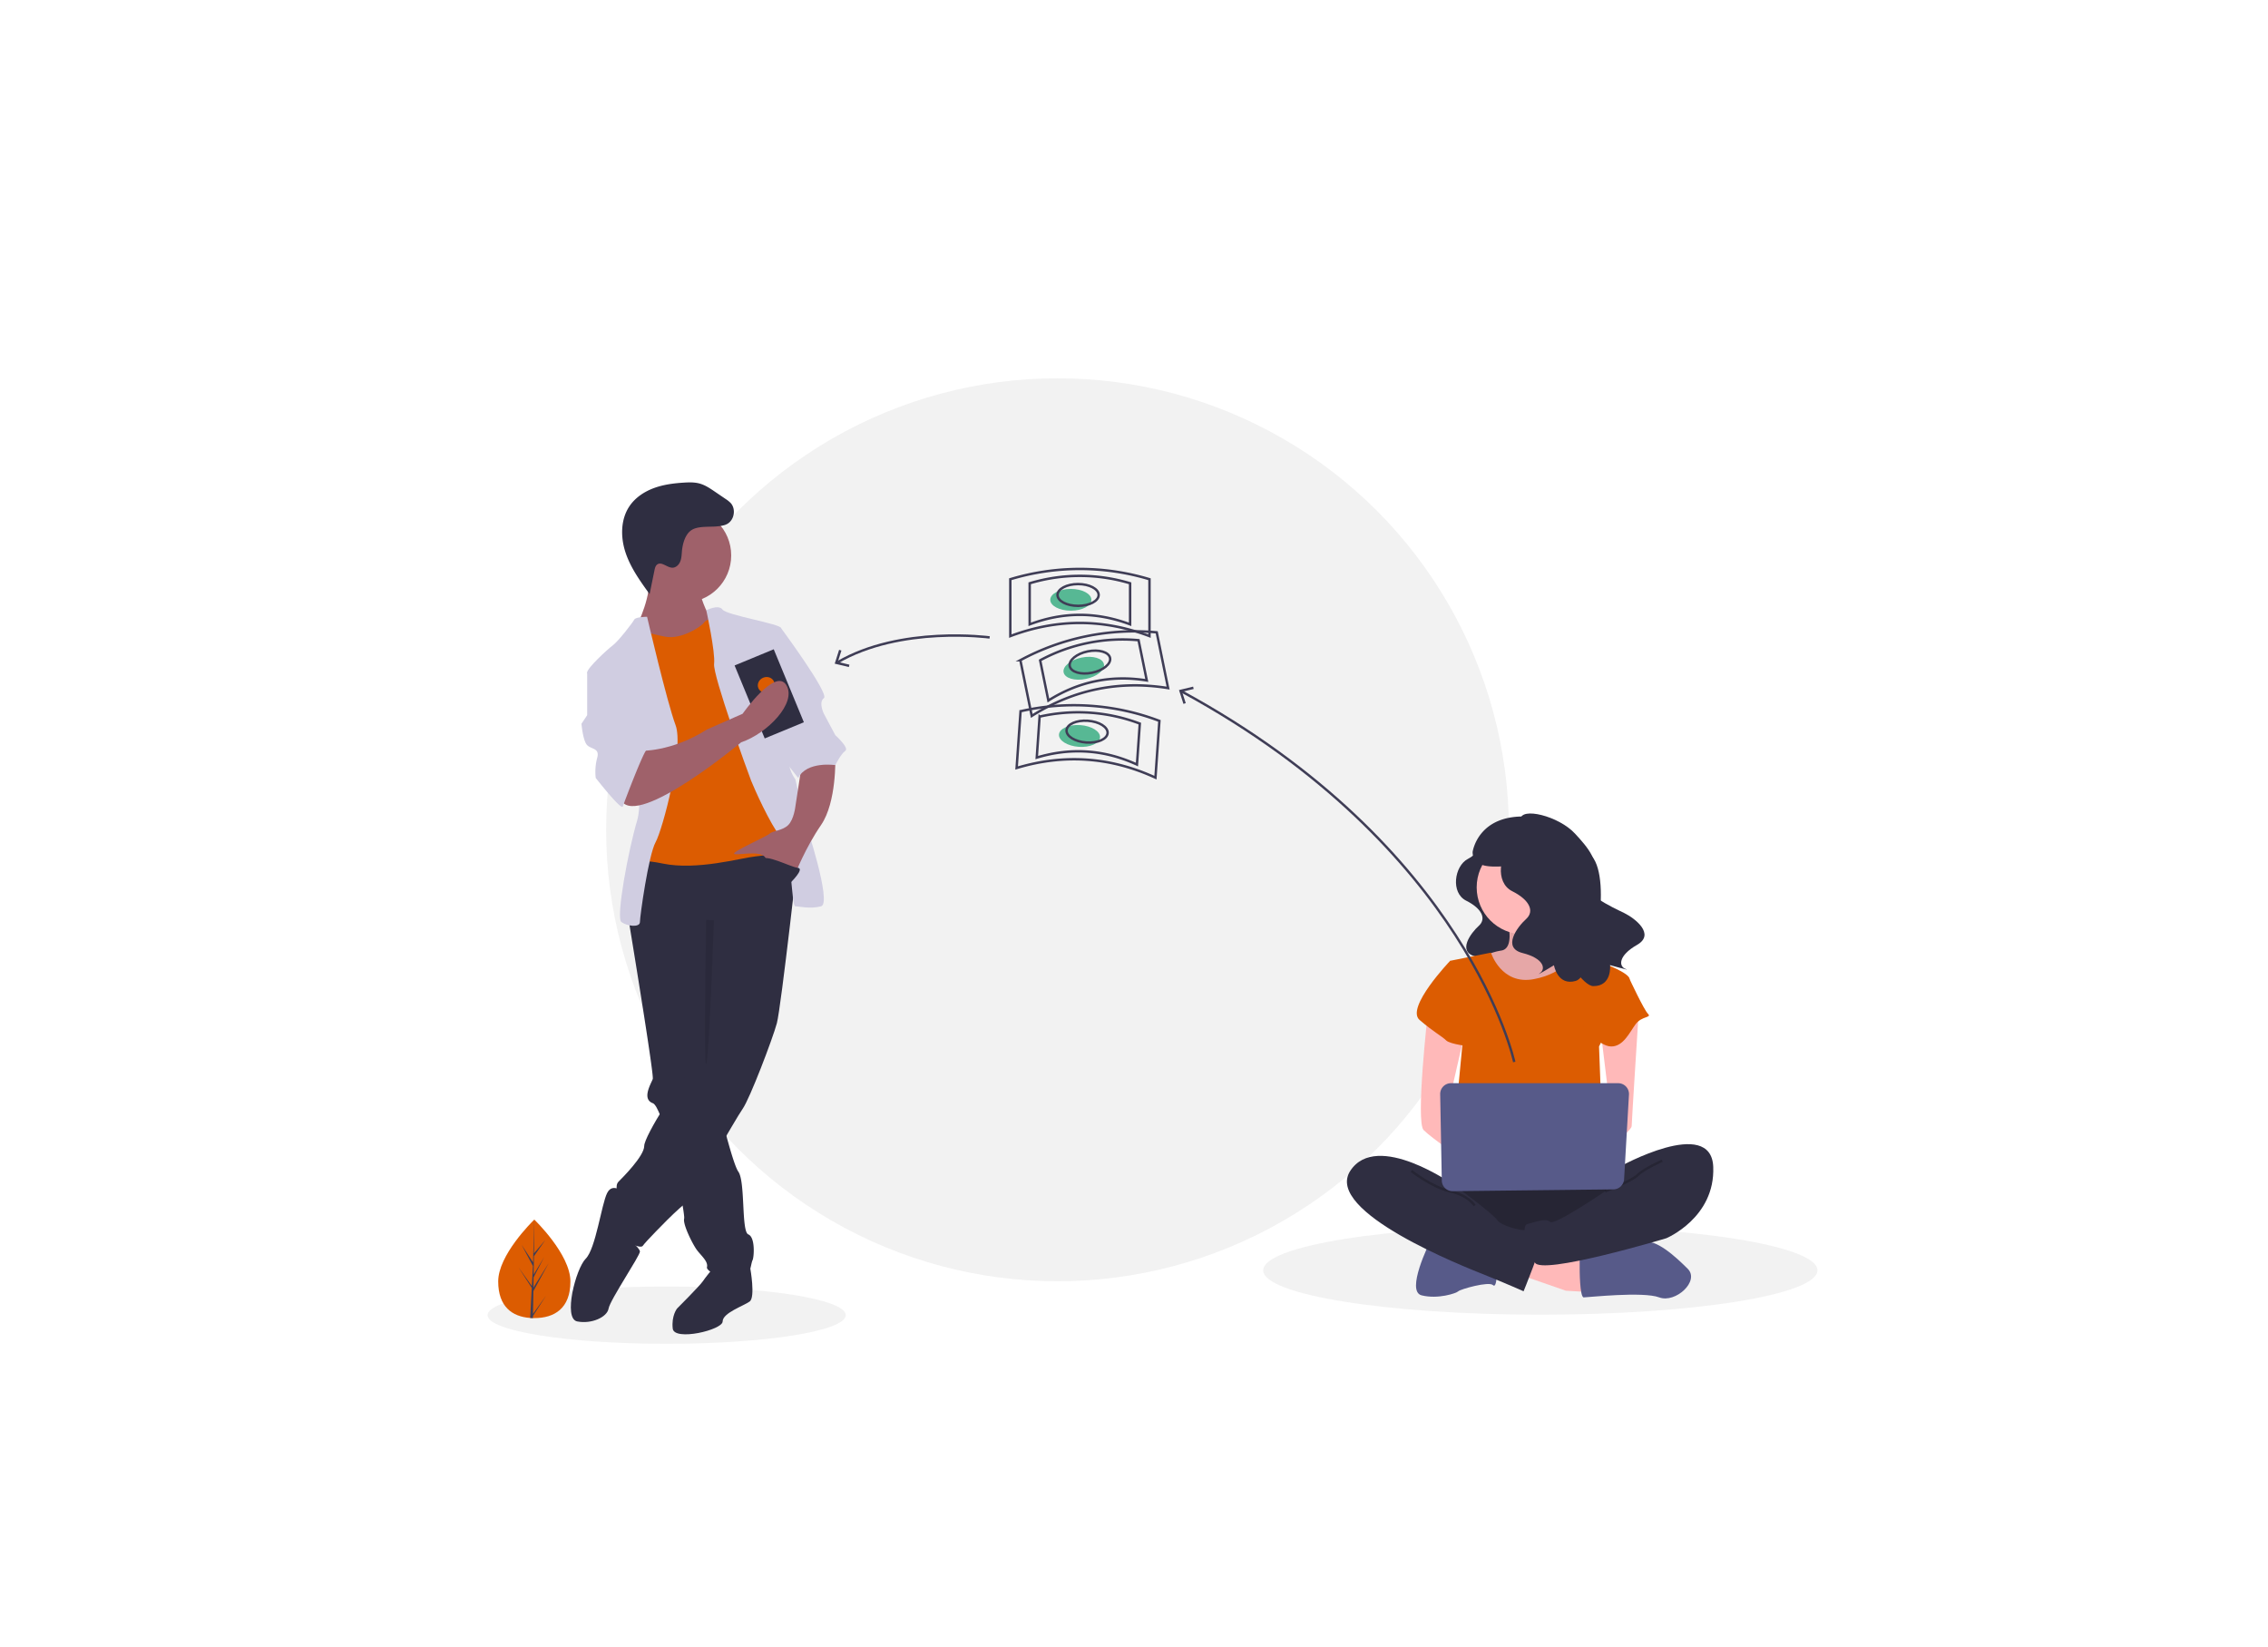 <?xml version="1.0" encoding="UTF-8" standalone="no"?>
<svg
   xmlns:dc="http://purl.org/dc/elements/1.1/"
   xmlns:cc="http://creativecommons.org/ns#"
   xmlns:rdf="http://www.w3.org/1999/02/22-rdf-syntax-ns#"
   xmlns:svg="http://www.w3.org/2000/svg"
   xmlns="http://www.w3.org/2000/svg"
   xmlns:sodipodi="http://sodipodi.sourceforge.net/DTD/sodipodi-0.dtd"
   xmlns:inkscape="http://www.inkscape.org/namespaces/inkscape"
   id="ecb8a146-dd8f-4f83-ab4e-53bb1469e238"
   data-name="Layer 1"
   width="1099"
   height="797.68"
   viewBox="0 0 1099 797.68"
   version="1.1"
   sodipodi:docname="taas1.svg"
   inkscape:version="1.0.1 (3bc2e813f5, 2020-09-07)">
  <defs
     id="defs129" />
  <sodipodi:namedview
     pagecolor="#ffffff"
     bordercolor="#666666"
     borderopacity="1"
     objecttolerance="10"
     gridtolerance="10"
     guidetolerance="10"
     inkscape:pageopacity="0"
     inkscape:pageshadow="2"
     inkscape:window-width="1920"
     inkscape:window-height="1009"
     id="namedview127"
     showgrid="false"
     inkscape:zoom="0.94813467"
     inkscape:cx="549.5"
     inkscape:cy="398.84018"
     inkscape:window-x="-8"
     inkscape:window-y="-8"
     inkscape:window-maximized="1"
     inkscape:current-layer="ecb8a146-dd8f-4f83-ab4e-53bb1469e238"
     inkscape:document-rotation="0" />
  <title
     id="title2">transfer money</title>
  <circle
     cx="512.435"
     cy="401.98"
     r="218.717"
     fill="#f2f2f2"
     id="circle4"
     style="stroke-width:0.586" />
  <ellipse
     cx="323.036"
     cy="637.115"
     rx="86.783"
     ry="13.885"
     fill="#f2f2f2"
     id="ellipse6"
     style="stroke-width:0.586" />
  <ellipse
     cx="746.397"
     cy="615.401"
     rx="134.279"
     ry="21.485"
     fill="#f2f2f2"
     id="ellipse8"
     style="stroke-width:0.586" />
  <path
     d="m 716.563,408.89 c 0,0 1.143,3.811 -5.335,7.24 -6.478,3.43 -8.384,16.386 -0.762,20.197 7.621,3.811 9.908,8.765 6.097,12.194 -3.811,3.43 -10.67,12.575 -1.524,14.862 9.146,2.286 10.289,6.859 7.621,8.765 -2.667,1.905 6.097,-3.43 6.097,-3.43 0,0 1.524,9.146 9.527,6.859 8.002,-2.286 30.486,-45.728 19.053,-51.826 -11.432,-6.097 -40.774,-14.862 -40.774,-14.862 z"
     fill="#2f2e41"
     id="path10"
     style="stroke-width:0.586" />
  <path
     d="m 730.375,445.686 c 0,0 3.953,13.835 -2.965,14.823 a 27.004,27.004 0 0 0 -11.859,4.941 l 12.847,16.8 h 23.717 l 14.823,-14.823 c 0,0 -19.764,-14.823 -15.811,-23.717 3.953,-8.894 -20.752,1.976 -20.752,1.976 z"
     fill="#ffb9b9"
     id="path12"
     style="stroke-width:0.586" />
  <path
     d="m 730.375,445.686 c 0,0 3.953,13.835 -2.965,14.823 a 27.004,27.004 0 0 0 -11.859,4.941 l 12.847,16.8 h 23.717 l 14.823,-14.823 c 0,0 -19.764,-14.823 -15.811,-23.717 3.953,-8.894 -20.752,1.976 -20.752,1.976 z"
     opacity="0.1"
     id="path14"
     style="stroke-width:0.586" />
  <polygon
     points="861.213,715.904 852.787,740.779 891.549,754.261 918.513,755.946 916.828,732.352 "
     fill="#ffb9b9"
     id="polygon16"
     transform="matrix(0.586,0,0,0.586,236.253,183.263)" />
  <path
     d="m 765.456,614.67 c 0,0 0,13.835 1.976,13.835 1.976,0 28.658,-2.965 36.564,0 7.906,2.965 19.764,-7.906 13.835,-13.835 -5.929,-5.929 -15.601,-14.823 -21.635,-12.847 -6.035,1.976 -30.74,6.918 -30.74,6.918 z"
     fill="#575a89"
     id="path18"
     style="stroke-width:0.586" />
  <path
     d="m 692.823,601.823 c 0,0 -11.859,23.717 -3.953,25.694 7.906,1.976 16.8,-0.988 17.788,-1.976 0.988,-0.988 14.823,-4.941 16.8,-2.965 1.976,1.976 1.976,-7.906 1.976,-7.906 z"
     fill="#575a89"
     id="path20"
     style="stroke-width:0.586" />
  <path
     d="m 702.705,569.212 c 0,0 -18.776,25.693 -4.941,32.611 13.835,6.918 80.045,6.918 84.986,0 4.941,-6.918 6.917,-28.658 0,-30.635 -6.917,-1.976 -80.045,-1.976 -80.045,-1.976 z"
     fill="#2f2e41"
     id="path22"
     style="stroke-width:0.586" />
  <path
     d="m 702.705,569.212 c 0,0 -18.776,25.693 -4.941,32.611 13.835,6.918 80.045,6.918 84.986,0 4.941,-6.918 6.917,-28.658 0,-30.635 -6.917,-1.976 -80.045,-1.976 -80.045,-1.976 z"
     opacity="0.2"
     id="path24"
     style="stroke-width:0.586" />
  <circle
     cx="738.28"
     cy="429.875"
     r="22.729"
     fill="#ffb9b9"
     id="circle26"
     style="stroke-width:0.586" />
  <path
     d="m 702.705,465.45 19.764,-3.953 c 0,0 4.941,15.811 20.752,12.847 15.811,-2.965 19.764,-12.847 19.764,-12.847 0,0 11.859,4.941 12.847,4.941 0.988,0 13.835,4.941 13.835,7.906 0,2.965 -14.823,32.611 -14.823,32.611 l 1.976,53.363 -73.128,-1.976 4.941,-52.375 z"
     fill="#dc5c01"
     id="path28"
     style="stroke-width:0.586" />
  <path
     d="m 691.834,491.144 c 0,0 -5.929,52.375 -1.976,56.328 3.953,3.953 19.764,14.823 19.764,14.823 v -11.859 l -7.906,-14.823 7.906,-34.587 z"
     fill="#ffb9b9"
     id="path30"
     style="stroke-width:0.586" />
  <path
     d="m 794.114,489.661 c 0,0 -3.459,53.858 -3.459,55.834 0,1.976 -8.894,8.894 -11.859,8.894 -2.965,0 -4.941,-4.941 -4.941,-4.941 l 6.917,-7.906 -4.941,-40.517 z"
     fill="#ffb9b9"
     id="path32"
     style="stroke-width:0.586" />
  <path
     d="m 784.726,565.26 c 0,0 44.47,-24.705 45.458,0 0.988,24.705 -22.729,34.587 -22.729,34.587 0,0 -61.269,18.372 -63.74,11.657 -2.471,-6.716 -7.412,-17.586 -3.459,-18.574 3.953,-0.988 8.894,-2.965 10.87,-0.988 1.976,1.976 26.682,-14.823 26.682,-14.823 z"
     fill="#2f2e41"
     id="path34"
     style="stroke-width:0.586" />
  <path
     d="m 805.479,562.295 c 0,0 -8.894,3.953 -11.859,6.917 -2.965,2.965 -15.811,7.906 -15.811,7.906"
     fill="none"
     stroke="#000000"
     stroke-miterlimit="10"
     stroke-width="1.173"
     opacity="0.2"
     id="path36" />
  <path
     d="m 708.634,467.427 -5.929,-1.976 c 0,0 -21.741,22.729 -14.823,28.658 6.918,5.929 10.87,7.906 12.847,9.882 1.976,1.976 11.859,2.965 11.859,2.965 z"
     fill="#dc5c01"
     id="path38"
     style="stroke-width:0.586" />
  <path
     d="m 780.774,472.368 8.894,1.976 c 0,0 6.917,14.823 8.894,16.8 1.976,1.976 -2.965,0.988 -5.929,4.941 -2.965,3.953 -5.929,10.87 -11.859,10.87 -5.929,0 -13.835,-9.882 -13.835,-9.882 z"
     fill="#dc5c01"
     id="path40"
     style="stroke-width:0.586" />
  <path
     d="m 704.681,574.153 c 0,0 -37.552,-26.682 -50.399,-6.917 -12.847,19.764 55.34,46.446 65.222,50.399 9.882,3.953 18.776,7.906 18.776,7.906 0,0 8.894,-21.741 8.894,-25.694 0,-3.953 -6.917,-3.953 -8.894,-3.953 -1.976,0 -10.87,-1.976 -12.847,-4.941 -1.976,-2.965 -20.752,-16.8 -20.752,-16.8 z"
     fill="#2f2e41"
     id="path42"
     style="stroke-width:0.586" />
  <path
     d="m 683.929,567.236 c 0,0 9.882,7.906 18.776,9.882 8.894,1.976 11.859,6.917 11.859,6.917"
     fill="none"
     stroke="#000000"
     stroke-miterlimit="10"
     stroke-width="1.173"
     opacity="0.2"
     id="path44" />
  <path
     d="m 697.864,530.08 0.789,41.841 a 5.238,5.238 0 0 0 5.296,5.139 l 77.864,-0.875 a 5.238,5.238 0 0 0 5.17,-4.936 l 2.363,-40.966 a 5.238,5.238 0 0 0 -5.229,-5.54 h -81.017 a 5.238,5.238 0 0 0 -5.237,5.337 z"
     fill="#575a89"
     id="path46"
     style="stroke-width:0.586" />
  <path
     d="m 739.495,401.323 c 0,0 1.266,4.222 -5.91,8.021 -7.177,3.799 -9.287,18.152 -0.844,22.374 8.443,4.221 10.976,9.709 6.754,13.509 -4.221,3.799 -11.82,13.931 -1.689,16.464 10.132,2.533 11.398,7.599 8.443,9.709 -2.955,2.111 6.754,-3.799 6.754,-3.799 0,0 1.689,10.132 10.554,7.599 8.865,-2.533 17.71,-48.575 7.828,-60.434 -9.189,-11.026 -31.891,-13.443 -31.891,-13.443 z"
     fill="#2f2e41"
     id="path48"
     style="stroke-width:0.586" />
  <path
     d="m 736.798,396.977 c 0.001,-6.185 18.505,-1.741 26.438,6.895 5.494,5.98 13.838,14.976 6.846,21.318 -6.992,6.342 11.985,14.655 17.075,17.175 5.09,2.52 15.138,10.228 6.065,15.399 -9.073,5.171 -8.927,10.39 -5.512,11.626 3.415,1.236 -7.529,-1.838 -7.529,-1.838 0,0 1.106,10.212 -8.114,10.163 -9.22,-0.049 -35.67,-50.718 -29.352,-64.802 5.875,-13.095 -5.917,-15.936 -5.917,-15.936 z"
     fill="#2f2e41"
     id="path50"
     style="stroke-width:0.586" />
  <path
     d="m 740.806,395.622 c -24.744,-1.49 -27.227,17.135 -27.227,17.135 0.171,10.779 17.288,5.527 22.042,7.133 5.736,-4.126 16.791,-11.933 24.698,-17.504 a 37.395,37.395 0 0 0 -19.513,-6.765 z"
     fill="#2f2e41"
     id="path52"
     style="stroke-width:0.586" />
  <path
     d="m 733.757,514.474 c 0,0 -22.195,-104.022 -161.119,-179.482"
     fill="none"
     stroke="#3f3d56"
     stroke-miterlimit="10"
     stroke-width="1.173"
     id="path54" />
  <polygon
     points="583.905,256.836 574.322,259.16 577.341,268.549 575.435,269.16 571.76,257.724 583.431,254.891 "
     fill="#3f3d56"
     id="polygon56"
     transform="matrix(0.586,0,0,0.586,236.253,183.263)" />
  <path
     d="m 276.404,620.762 c 0,13.175 -7.832,17.775 -17.494,17.775 q -0.336,0 -0.67,-0.007 c -0.448,-0.01 -0.891,-0.031 -1.329,-0.061 -8.72,-0.617 -15.494,-5.454 -15.494,-17.707 0,-12.68 16.204,-28.681 17.421,-29.865 l 0.002,-0.002 c 0.047,-0.046 0.07,-0.068 0.07,-0.068 0,0 17.494,16.76 17.494,29.935 z"
     fill="#dc5c01"
     id="path58"
     style="stroke-width:0.586" />
  <path
     d="m 258.273,636.521 6.398,-8.94 -6.414,9.922 -0.017,1.026 c -0.448,-0.01 -0.891,-0.031 -1.329,-0.061 l 0.69,-13.181 -0.004,-0.102 0.011,-0.019 0.065,-1.245 -6.43,-9.946 6.451,9.013 0.015,0.264 0.521,-9.959 -5.505,-10.278 5.572,8.53 0.543,-20.648 0.002,-0.07 v 0.068 l -0.091,16.282 5.481,-6.455 -5.503,7.857 -0.145,8.917 5.117,-8.558 -5.138,9.87 -0.081,4.957 7.429,-11.911 -7.457,13.641 z"
     fill="#3f3d56"
     id="path60"
     style="stroke-width:0.586" />
  <path
     d="m 359.845,617.349 3.742,-2.78 c 0,0 2.477,13.836 -0.287,15.909 -2.764,2.073 -13.129,5.528 -13.129,9.674 0,4.146 -23.495,9.674 -24.186,3.455 -0.691,-6.219 2.073,-9.674 2.073,-9.674 0,0 11.056,-11.056 12.438,-13.129 1.382,-2.073 4.837,-6.219 4.837,-6.219 z"
     fill="#2f2e41"
     id="path62"
     style="stroke-width:0.586" />
  <path
     d="m 304.564,445.285 c 0,0 0.104,0.608 0.283,1.721 0.166,0.988 0.394,2.384 0.67,4.105 2.902,17.711 11.367,69.848 10.794,71.569 -0.691,2.073 -5.528,9.674 0,11.747 0.532,0.2 1.106,0.85 1.721,1.873 a 40.163,40.163 0 0 1 2.923,6.896 c 3.296,9.564 6.82,24.87 8.859,35.47 0.891,4.657 1.499,8.403 1.679,10.365 a 5.636,5.636 0 0 1 0.021,1.368 c -0.691,2.764 4.146,12.438 6.219,15.202 2.073,2.764 5.528,5.528 4.837,8.292 -0.691,2.764 17.275,10.365 19.348,5.528 2.073,-4.837 2.073,-7.601 2.764,-8.983 0.691,-1.382 1.382,-11.056 -2.073,-12.438 -3.455,-1.382 -1.382,-25.568 -4.837,-30.405 -1.154,-1.61 -2.916,-7.062 -4.761,-13.62 -0.726,-2.571 -1.458,-5.307 -2.177,-8.05 -2.916,-11.243 -5.5,-22.555 -5.5,-22.555 l 0.691,-80.849 -38.006,-4.837 -0.974,2.149 -1.942,4.264 z"
     fill="#2f2e41"
     id="path64"
     style="stroke-width:0.586" />
  <path
     d="m 302.491,577.961 c 0,0 -5.528,-5.528 -8.292,0 -2.764,5.528 -5.528,26.95 -10.365,31.787 -4.837,4.837 -11.056,29.023 -4.146,30.405 6.91,1.382 14.511,-2.073 15.202,-6.219 0.691,-4.146 15.202,-25.568 15.202,-27.641 0,-2.073 -9.674,-9.674 -9.674,-9.674 z"
     fill="#2f2e41"
     id="path66"
     style="stroke-width:0.586" />
  <path
     d="m 387.486,407.279 c 0,0 -8.983,80.849 -11.056,88.45 -2.073,7.601 -13.129,36.624 -16.584,41.461 -3.455,4.837 -25.568,44.225 -28.332,46.298 -2.764,2.073 -8.292,7.601 -8.292,7.601 0,0 -10.365,10.365 -11.747,12.438 -1.382,2.073 -13.129,-4.146 -13.82,-8.292 -0.691,-4.146 0.691,-11.056 1.382,-13.82 0.691,-2.764 -1.382,-6.91 0.691,-8.983 2.073,-2.073 12.438,-12.438 12.438,-17.275 0,-4.837 17.966,-33.169 24.877,-39.388 6.91,-6.219 5.528,-16.584 5.528,-16.584 V 457.033 L 304.564,445.285 c 0,0 2.073,-33.169 6.91,-33.169 4.837,0 68.411,-11.056 76.012,-4.837 z"
     fill="#2f2e41"
     id="path68"
     style="stroke-width:0.586" />
  <circle
     cx="331.513"
     cy="269.076"
     r="22.804"
     fill="#9f616a"
     id="circle70"
     style="stroke-width:0.586" />
  <path
     d="m 339.114,287.042 c 0,0 2.764,10.365 6.219,13.129 3.455,2.764 -8.983,14.511 -8.983,14.511 l -23.495,1.382 -4.146,-13.129 c 0,0 7.601,-15.202 5.528,-24.877 -2.073,-9.674 24.877,8.983 24.877,8.983 z"
     fill="#9f616a"
     id="path72"
     style="stroke-width:0.586" />
  <path
     d="m 348.789,298.79 c 0,0 -6.219,0.691 -7.601,2.764 -1.382,2.073 -11.056,8.292 -18.657,6.91 -7.601,-1.382 -12.438,-3.455 -13.82,-2.764 -1.382,0.691 -4.146,15.202 -4.146,15.202 l 7.601,22.113 -1.382,60.81 -2.073,16.584 c 0,0 -4.146,-5.528 12.438,-2.073 16.584,3.455 38.006,-2.764 44.916,-3.455 6.91,-0.691 18.657,-2.764 19.348,-6.91 0.691,-4.146 -2.073,-19.349 -2.073,-19.349 l -11.056,-46.298 -6.91,-24.877 z"
     fill="#dc5c01"
     id="path74"
     style="stroke-width:0.586" />
  <path
     d="m 342.252,295.671 c 0,0 5.845,-3.1 7.918,-0.336 2.073,2.764 28.332,6.91 28.332,8.983 0,2.073 5.528,58.045 4.146,62.883 -1.382,4.837 2.764,10.365 2.764,10.365 l 4.837,20.731 c 0,0 13.129,39.388 7.601,40.77 -5.528,1.382 -10.365,0 -12.438,0 -2.073,0 -1.382,-26.259 -6.91,-33.169 -5.528,-6.91 -13.129,-24.186 -14.511,-27.641 -1.382,-3.455 -18.657,-51.135 -17.966,-56.663 0.691,-5.528 -3.772,-25.922 -3.772,-25.922 z"
     fill="#d0cde1"
     id="path76"
     style="stroke-width:0.586" />
  <path
     d="m 313.547,298.79 c 0,0 -5.528,0 -6.219,1.382 -0.691,1.382 -7.601,10.365 -10.365,12.438 -2.764,2.073 -12.438,11.056 -12.438,13.129 0,2.073 20.04,17.275 20.04,17.275 0,0 8.292,40.77 4.146,54.59 -4.146,13.82 -10.365,46.989 -7.601,49.062 2.764,2.073 8.983,2.764 8.983,0 0,-2.764 4.146,-32.478 7.601,-38.697 3.455,-6.219 13.82,-45.607 9.674,-56.663 -4.146,-11.056 -13.82,-52.517 -13.82,-52.517 z"
     fill="#d0cde1"
     id="path78"
     style="stroke-width:0.586" />
  <path
     d="m 404.761,367.2 c 0,0 0.691,21.421 -6.91,32.478 -7.601,11.056 -12.438,23.495 -12.438,23.495 0,0 -12.438,-3.455 -14.511,-7.601 -2.073,-4.146 -15.202,-0.691 -15.202,-2.073 0,-1.382 15.893,-8.292 17.275,-9.674 1.382,-1.382 6.219,-1.382 8.983,-4.146 2.764,-2.764 3.455,-8.983 3.455,-8.983 l 2.764,-17.966 z"
     fill="#9f616a"
     id="path80"
     style="stroke-width:0.586" />
  <path
     d="m 347.219,255.016 c 1.754,-0.159 3.564,-0.335 5.114,-1.171 3.474,-1.873 4.395,-7.209 1.751,-10.139 a 13.102,13.102 0 0 0 -2.429,-1.953 l -5.253,-3.575 c -2.323,-1.581 -4.701,-3.188 -7.411,-3.934 -2.451,-0.674 -5.039,-0.605 -7.576,-0.447 -4.925,0.306 -9.88,0.938 -14.512,2.639 -4.632,1.7 -8.953,4.545 -11.758,8.604 -4.447,6.435 -4.509,15.114 -2.059,22.542 2.449,7.429 7.102,13.898 11.687,20.236 l 2.379,-11.607 c 0.212,-1.034 0.486,-2.167 1.346,-2.779 2.137,-1.521 4.751,1.602 7.374,1.581 1.685,-0.013 3.1,-1.399 3.739,-2.959 0.639,-1.56 0.681,-3.287 0.828,-4.966 0.313,-3.556 1.556,-8.504 4.923,-10.465 3.138,-1.827 8.33,-1.288 11.857,-1.608 z"
     fill="#2f2e41"
     id="path82"
     style="stroke-width:0.586" />
  <path
     d="m 345.94,445.843 c 0,0 -2.334,67.507 -3.716,69.581 -1.382,2.073 0,-69.793 0,-69.793 z"
     opacity="0.1"
     id="path84"
     style="stroke-width:0.586" />
  <path
     d="m 372.974,304.318 h 5.528 c 0,0 23.495,31.787 20.731,33.86 -2.764,2.073 0,7.601 0,7.601 l 5.528,10.365 c 0,0 6.91,6.219 4.837,7.601 -2.073,1.382 -4.837,6.91 -4.837,6.91 0,0 -13.82,-2.073 -17.966,6.219 l -8.962,-11.314 z"
     fill="#d0cde1"
     id="path86"
     style="stroke-width:0.586" />
  <rect
     x="205.966"
     y="433.832"
     width="20.523"
     height="38.245"
     transform="rotate(-22.438)"
     fill="#2f2e41"
     id="rect88"
     style="stroke-width:0.586" />
  <ellipse
     cx="216.521"
     cy="448.376"
     rx="4.105"
     ry="3.771"
     transform="rotate(-22.438)"
     fill="#dc5c01"
     id="ellipse90"
     style="stroke-width:0.586" />
  <path
     d="m 359.154,359.599 c 0,0 -49.753,41.461 -58.045,28.332 -8.292,-13.129 8.983,-24.186 8.983,-24.186 0,0 15.202,0.691 32.478,-10.365 l 17.275,-7.601 c 0,0 15.771,-22.516 21.145,-13.942 5.374,8.574 -9.174,23.496 -21.836,27.763 z"
     fill="#9f616a"
     id="path92"
     style="stroke-width:0.586" />
  <path
     d="m 292.125,322.975 -7.601,2.764 v 20.731 l -2.764,4.146 c 0,0 0.691,8.292 2.764,10.365 2.073,2.073 6.219,1.382 4.837,6.219 a 26.191,26.191 0 0 0 -0.691,9.674 c 0,0 12.438,15.893 13.129,13.82 0.691,-2.073 10.365,-27.641 11.747,-27.641 1.382,0 -13.82,-40.079 -13.82,-40.079 z"
     fill="#d0cde1"
     id="path94"
     style="stroke-width:0.586" />
  <path
     d="m 382.994,427.664 c 0,0 7.145,-6.91 3.572,-7.256 -3.572,-0.345 -16.011,-7.256 -18.084,-3.801 -2.073,3.455 14.511,11.056 14.511,11.056 z"
     fill="#2f2e41"
     id="path96"
     style="stroke-width:0.586" />
  <ellipse
     cx="518.885"
     cy="290.569"
     rx="9.968"
     ry="5.277"
     fill="#57b894"
     id="ellipse98"
     style="stroke-width:0.586" />
  <path
     d="m 556.999,308.16 q -33.716,-12.734 -67.433,0 v -27.56 a 116.71,116.71 0 0 1 67.433,0 z"
     fill="none"
     stroke="#3f3d56"
     stroke-miterlimit="10"
     stroke-width="1.173"
     id="path100" />
  <path
     d="m 547.617,302.461 q -24.334,-9.191 -48.669,0 v -19.891 a 84.234,84.234 0 0 1 48.669,0 z"
     fill="none"
     stroke="#3f3d56"
     stroke-miterlimit="10"
     stroke-width="1.173"
     id="path102" />
  <ellipse
     cx="522.403"
     cy="288.224"
     rx="9.968"
     ry="5.277"
     fill="none"
     stroke="#3f3d56"
     stroke-miterlimit="10"
     stroke-width="1.173"
     id="ellipse104" />
  <ellipse
     cx="449.815"
     cy="422.205"
     rx="9.968"
     ry="5.277"
     transform="rotate(-11.535)"
     fill="#57b894"
     id="ellipse106"
     style="stroke-width:0.586" />
  <path
     d="m 566.021,333.34 q -35.582,-5.734 -66.071,13.485 l -5.511,-27.003 a 116.71,116.71 0 0 1 66.071,-13.485 z"
     fill="none"
     stroke="#3f3d56"
     stroke-miterlimit="10"
     stroke-width="1.173"
     id="path108" />
  <path
     d="m 555.689,329.631 q -25.681,-4.139 -47.686,9.733 l -3.978,-19.489 a 84.234,84.234 0 0 1 47.686,-9.733 z"
     fill="none"
     stroke="#3f3d56"
     stroke-miterlimit="10"
     stroke-width="1.173"
     id="path110" />
  <ellipse
     cx="453.333"
     cy="419.86"
     rx="9.968"
     ry="5.277"
     transform="rotate(-11.535)"
     fill="none"
     stroke="#3f3d56"
     stroke-miterlimit="10"
     stroke-width="1.173"
     id="ellipse112" />
  <ellipse
     cx="-319.355"
     cy="546.58"
     rx="5.277"
     ry="9.968"
     transform="rotate(-86.019)"
     fill="#57b894"
     id="ellipse114"
     style="stroke-width:0.586" />
  <path
     d="m 559.893,376.722 q -32.751,-15.044 -67.27,-4.681 l 1.913,-27.493 a 116.71,116.71 0 0 1 67.27,4.681 z"
     fill="none"
     stroke="#3f3d56"
     stroke-miterlimit="10"
     stroke-width="1.173"
     id="path116" />
  <path
     d="m 550.929,370.385 q -23.638,-10.858 -48.551,-3.379 l 1.381,-19.843 a 84.234,84.234 0 0 1 48.552,3.379 z"
     fill="none"
     stroke="#3f3d56"
     stroke-miterlimit="10"
     stroke-width="1.173"
     id="path118" />
  <ellipse
     cx="-317.009"
     cy="550.098"
     rx="5.277"
     ry="9.968"
     transform="rotate(-86.019)"
     fill="none"
     stroke="#3f3d56"
     stroke-miterlimit="10"
     stroke-width="1.173"
     id="ellipse120" />
  <path
     d="m 479.552,308.8 c 0,0 -43.096,-5.896 -73.872,12.14"
     fill="none"
     stroke="#3f3d56"
     stroke-miterlimit="10"
     stroke-width="1.173"
     id="path122" />
  <polygon
     points="292.617,225.063 289.633,234.462 299.227,236.751 298.76,238.698 287.077,235.907 290.708,224.459 "
     fill="#3f3d56"
     id="polygon124"
     transform="matrix(0.586,0,0,0.586,236.253,183.263)" />
</svg>

